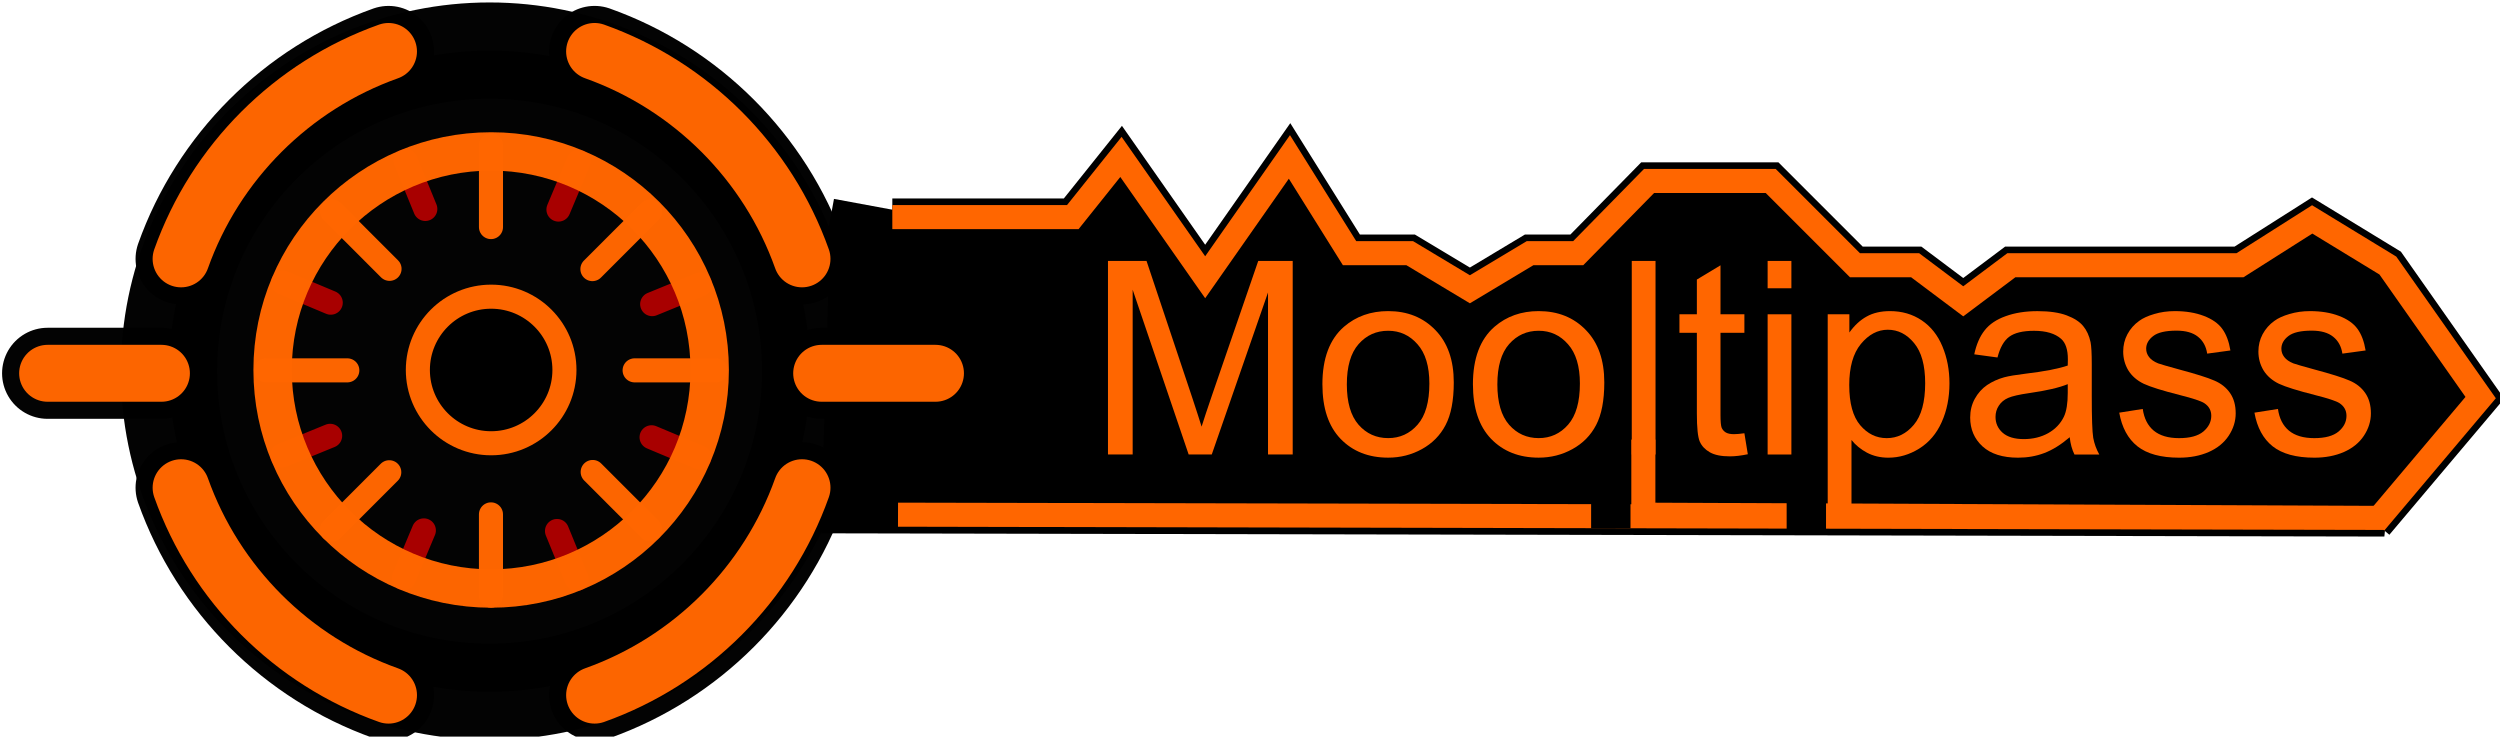 <?xml version="1.0" encoding="UTF-8" standalone="no"?>
<!-- Created with Inkscape (http://www.inkscape.org/) -->

<svg
   xmlns:dc="http://purl.org/dc/elements/1.1/"
   xmlns:cc="http://creativecommons.org/ns#"
   xmlns:rdf="http://www.w3.org/1999/02/22-rdf-syntax-ns#"
   xmlns:svg="http://www.w3.org/2000/svg"
   xmlns="http://www.w3.org/2000/svg"
   xmlns:sodipodi="http://sodipodi.sourceforge.net/DTD/sodipodi-0.dtd"
   xmlns:inkscape="http://www.inkscape.org/namespaces/inkscape"
   width="34.385mm"
   height="10.131mm"
   viewBox="0 0 34.385 10.131"
   id="svg8610"
   version="1.1"
   inkscape:version="0.91+devel r"
   sodipodi:docname="logo-orange.svg">
  <defs
     id="defs8612">
    <inkscape:path-effect
       effect="spiro"
       id="path-effect5848-8"
       is_visible="true" />
    <inkscape:path-effect
       effect="spiro"
       id="path-effect5848-9"
       is_visible="true" />
    <inkscape:path-effect
       effect="spiro"
       id="path-effect5848-8-3"
       is_visible="true" />
    <inkscape:path-effect
       effect="spiro"
       id="path-effect5848-9-1"
       is_visible="true" />
  </defs>
  <sodipodi:namedview
     id="base"
     pagecolor="#ffffff"
     bordercolor="#666666"
     borderopacity="1.0"
     inkscape:pageopacity="0.0"
     inkscape:pageshadow="2"
     inkscape:zoom="3.959798"
     inkscape:cx="99.241647"
     inkscape:cy="11.737262"
     inkscape:document-units="mm"
     inkscape:current-layer="g4797"
     showgrid="false"
     inkscape:window-width="1440"
     inkscape:window-height="886"
     inkscape:window-x="0"
     inkscape:window-y="14"
     inkscape:window-maximized="0"
     fit-margin-top="0"
     fit-margin-left="0"
     fit-margin-right="0"
     fit-margin-bottom="0" />
  <g
     inkscape:label="Layer 1"
     inkscape:groupmode="layer"
     id="layer1"
     transform="translate(-104.421,-90.851)">
    <g
       style="display:inline"
       id="g3330"
       transform="matrix(0.331,0,0,-0.331,86.217,125.201)">
      <g
         id="g3322">
        <g
           style="display:inline"
           id="g5039"
           transform="matrix(0.5,0,0,-0.5,45.492,598.584)">
          <g
             id="g4797">
            <g
               id="g6006-4"
               transform="translate(28.167,-1.706)"
               style="fill:#000000;stroke:#000000;stroke-width:3.1;stroke-miterlimit:4;stroke-dasharray:none">
              <circle
                 style="fill:#000000;stroke:#000000;stroke-width:3.1;stroke-miterlimit:4;stroke-dasharray:none"
                 id="path5862-2"
                 cx="90"
                 cy="1007.362"
                 r="0" />
              <ellipse
                 style="fill:#000000;stroke:#000000;stroke-width:3.1;stroke-miterlimit:4;stroke-dasharray:none"
                 id="path5866-4"
                 cx="110"
                 cy="1007.362"
                 rx="0"
                 ry="1.5" />
              <g
                 transform="translate(0,2)"
                 id="g5997-1"
                 style="fill:#000000;stroke:#000000;stroke-width:3.1;stroke-miterlimit:4;stroke-dasharray:none">
                <path
                   style="fill:#000000;stroke:#000000;stroke-width:3.1;stroke-linecap:butt;stroke-linejoin:miter;stroke-miterlimit:4;stroke-dasharray:none;stroke-opacity:1"
                   d="m 59.871,1007.375 c 23.918,4.4 47.814,8.923 71.686,13.567 19.163,3.728 38.311,7.535 57.444,11.42 l -129.899,-0.269"
                   id="path5846-3"
                   inkscape:path-effect="#path-effect5848-8-3"
                   inkscape:original-d="m 59.870782,1007.3751 71.685598,13.567 57.44362,11.4201 -129.899204,-0.269"
                   inkscape:connector-curvature="0"
                   sodipodi:nodetypes="cccc" />
                <g
                   id="g5939-8"
                   transform="translate(1.577,-1.126)"
                   style="fill:#000000;stroke:#000000;stroke-width:3.1;stroke-miterlimit:4;stroke-dasharray:none">
                  <path
                     id="path5931-7"
                     style="fill:#000000;stroke:#000000;stroke-width:3.1;stroke-linecap:butt;stroke-linejoin:miter;stroke-miterlimit:4;stroke-dasharray:none;stroke-opacity:1"
                     d="m 63.423,1008.489 15,0 4,-5 7,10 7,-10 5,8 5,0 5,3 5,-3 4,0 5.887,-6 c 2.629,0 7.484,0 10.113,0 l 7,7 5,0 4,3 4,-3 15,0 4,0 6,-3.808 6.289,3.836 7.711,10.973 -8.773,10.4"
                     inkscape:connector-curvature="0"
                     sodipodi:nodetypes="cccccccccccccccccccccc" />
                </g>
              </g>
              <path
                 inkscape:connector-curvature="0"
                 id="path5946-6"
                 d="m 124.711,1032.975 0,2.26"
                 style="fill:#000000;stroke:#000000;stroke-width:3.1;stroke-linecap:butt;stroke-linejoin:miter;stroke-miterlimit:4;stroke-dasharray:none;stroke-opacity:1"
                 sodipodi:nodetypes="cc" />
              <path
                 style="fill:#000000;stroke:#000000;stroke-width:3.1;stroke-linecap:butt;stroke-linejoin:miter;stroke-miterlimit:4;stroke-dasharray:none;stroke-opacity:1"
                 d="m 140.96,1033.055 0,2.34"
                 id="path6004-1"
                 inkscape:connector-curvature="0"
                 sodipodi:nodetypes="cc" />
            </g>
            <circle
               r="0"
               cy="1005.656"
               cx="118.167"
               style="fill:#000000;stroke:none"
               id="path5862-5" />
            <ellipse
               ry="1.5"
               rx="0"
               cy="1005.656"
               cx="138.167"
               style="fill:#000000;stroke:none"
               id="path5866-7" />
            <g
               transform="translate(28.167,0.294)"
               id="text3033-9"
               style="font-style:normal;font-variant:normal;font-weight:normal;font-stretch:normal;font-size:22.473px;line-height:125%;font-family:Sans;-inkscape-font-specification:'DEC Terminal';text-align:center;letter-spacing:0px;word-spacing:0px;text-anchor:middle;fill:#ff6600;fill-opacity:1;stroke:none">
              <path
                 id="path7258"
                 style="font-family:Sans;-inkscape-font-specification:'DEC Terminal';fill:#ff6600"
                 d="m 82.922,1027.093 0,-16.087 3.204,0 3.808,11.39 c 0.351,1.061 0.607,1.854 0.768,2.381 0.183,-0.585 0.468,-1.445 0.856,-2.579 l 3.852,-11.193 2.864,0 0,16.087 -2.052,0 0,-13.464 -4.675,13.464 -1.92,0 -4.653,-13.694 0,13.694 -2.052,0"
                 inkscape:connector-curvature="0" />
              <path
                 id="path7260"
                 style="font-family:Sans;-inkscape-font-specification:'DEC Terminal';fill:#ff6600"
                 d="m 100.742,1021.266 c 0,-2.158 0.6,-3.756 1.8,-4.795 1.002,-0.863 2.224,-1.295 3.665,-1.295 1.602,0 2.912,0.527 3.928,1.58 1.017,1.046 1.525,2.495 1.525,4.345 -10e-6,1.5 -0.227,2.681 -0.68,3.544 -0.446,0.856 -1.101,1.522 -1.964,1.997 -0.856,0.475 -1.792,0.713 -2.809,0.713 -1.631,0 -2.952,-0.523 -3.961,-1.569 -1.002,-1.046 -1.503,-2.553 -1.503,-4.521 m 2.03,0 c -10e-6,1.492 0.326,2.612 0.977,3.358 0.651,0.739 1.47,1.108 2.458,1.108 0.98,0 1.796,-0.373 2.447,-1.119 0.651,-0.746 0.977,-1.884 0.977,-3.413 -1e-5,-1.441 -0.329,-2.531 -0.988,-3.27 -0.651,-0.746 -1.463,-1.119 -2.436,-1.119 -0.988,0 -1.807,0.369 -2.458,1.108 -0.651,0.739 -0.977,1.854 -0.977,3.347"
                 inkscape:connector-curvature="0" />
              <path
                 id="path7262"
                 style="font-family:Sans;-inkscape-font-specification:'DEC Terminal';fill:#ff6600"
                 d="m 113.251,1021.266 c 0,-2.158 0.6,-3.756 1.8,-4.795 1.002,-0.863 2.224,-1.295 3.665,-1.295 1.602,0 2.912,0.527 3.928,1.58 1.017,1.046 1.525,2.495 1.525,4.345 -1e-5,1.5 -0.227,2.681 -0.68,3.544 -0.446,0.856 -1.101,1.522 -1.964,1.997 -0.856,0.475 -1.792,0.713 -2.809,0.713 -1.631,0 -2.952,-0.523 -3.961,-1.569 -1.002,-1.046 -1.503,-2.553 -1.503,-4.521 m 2.03,0 c 0,1.492 0.326,2.612 0.977,3.358 0.651,0.739 1.47,1.108 2.458,1.108 0.98,0 1.796,-0.373 2.447,-1.119 0.651,-0.746 0.977,-1.884 0.977,-3.413 -10e-6,-1.441 -0.329,-2.531 -0.988,-3.27 -0.651,-0.746 -1.463,-1.119 -2.436,-1.119 -0.988,0 -1.807,0.369 -2.458,1.108 -0.651,0.739 -0.977,1.854 -0.977,3.347"
                 inkscape:connector-curvature="0" />
              <path
                 id="path7264"
                 style="font-family:Sans;-inkscape-font-specification:'DEC Terminal';fill:#ff6600"
                 d="m 126.452,1027.093 0,-16.087 1.975,0 0,16.087 -1.975,0"
                 inkscape:connector-curvature="0" />
              <path
                 id="path7266"
                 style="font-family:Sans;-inkscape-font-specification:'DEC Terminal';fill:#ff6600"
                 d="m 135.812,1025.326 0.285,1.745 c -0.556,0.117 -1.053,0.176 -1.492,0.176 -0.717,0 -1.273,-0.113 -1.668,-0.34 -0.395,-0.227 -0.673,-0.523 -0.834,-0.889 -0.161,-0.373 -0.241,-1.152 -0.241,-2.337 l 0,-6.705 -1.448,0 0,-1.536 1.448,0 0,-2.886 1.964,-1.185 0,4.071 1.986,0 0,1.536 -1.986,0 0,6.814 c 0,0.563 0.033,0.925 0.099,1.086 0.073,0.161 0.187,0.289 0.34,0.384 0.161,0.095 0.388,0.143 0.68,0.143 0.219,0 0.508,-0.026 0.867,-0.077"
                 inkscape:connector-curvature="0" />
              <path
                 id="path7268"
                 style="font-family:Sans;-inkscape-font-specification:'DEC Terminal';fill:#ff6600"
                 d="m 137.743,1013.278 0,-2.272 1.975,0 0,2.272 -1.975,0 m 0,13.815 0,-11.653 1.975,0 0,11.653 -1.975,0"
                 inkscape:connector-curvature="0" />
              <path
                 id="path7270"
                 style="font-family:Sans;-inkscape-font-specification:'DEC Terminal';fill:#ff6600"
                 d="m 142.736,1031.559 0,-16.119 1.8,0 0,1.514 c 0.424,-0.593 0.903,-1.035 1.437,-1.328 0.534,-0.3 1.181,-0.45 1.942,-0.45 0.995,0 1.873,0.256 2.634,0.768 0.761,0.512 1.335,1.236 1.723,2.173 0.388,0.929 0.582,1.95 0.582,3.062 -1e-5,1.192 -0.216,2.268 -0.647,3.226 -0.424,0.951 -1.046,1.683 -1.865,2.195 -0.812,0.505 -1.668,0.757 -2.568,0.757 -0.658,0 -1.251,-0.139 -1.778,-0.417 -0.519,-0.278 -0.947,-0.629 -1.284,-1.053 l 0,5.673 -1.975,0 m 1.789,-10.227 c 0,1.5 0.304,2.608 0.911,3.325 0.607,0.717 1.342,1.075 2.206,1.075 0.878,0 1.628,-0.369 2.249,-1.108 0.629,-0.746 0.944,-1.898 0.944,-3.457 -1e-5,-1.485 -0.307,-2.597 -0.922,-3.336 -0.607,-0.739 -1.335,-1.108 -2.184,-1.108 -0.841,0 -1.587,0.395 -2.239,1.185 -0.644,0.783 -0.966,1.924 -0.966,3.424"
                 inkscape:connector-curvature="0" />
              <path
                 id="path7272"
                 style="font-family:Sans;-inkscape-font-specification:'DEC Terminal';fill:#ff6600"
                 d="m 162.85,1025.656 c -0.732,0.622 -1.437,1.061 -2.118,1.317 -0.673,0.256 -1.397,0.384 -2.173,0.384 -1.28,0 -2.264,-0.311 -2.952,-0.933 -0.688,-0.629 -1.031,-1.43 -1.031,-2.403 0,-0.571 0.128,-1.09 0.384,-1.558 0.263,-0.475 0.604,-0.856 1.02,-1.141 0.424,-0.285 0.9,-0.501 1.426,-0.647 0.388,-0.102 0.973,-0.201 1.756,-0.296 1.595,-0.19 2.769,-0.417 3.522,-0.68 0.007,-0.271 0.011,-0.443 0.011,-0.516 -1e-5,-0.805 -0.187,-1.372 -0.56,-1.701 -0.505,-0.446 -1.255,-0.669 -2.249,-0.669 -0.929,0 -1.617,0.165 -2.063,0.494 -0.439,0.322 -0.764,0.896 -0.977,1.723 l -1.931,-0.263 c 0.176,-0.827 0.465,-1.492 0.867,-1.997 0.402,-0.512 0.984,-0.903 1.745,-1.174 0.761,-0.278 1.642,-0.417 2.644,-0.417 0.995,0 1.803,0.117 2.425,0.351 0.622,0.234 1.079,0.53 1.372,0.889 0.293,0.351 0.497,0.797 0.614,1.339 0.066,0.337 0.099,0.944 0.099,1.821 l 0,2.634 c -10e-6,1.836 0.04,2.999 0.121,3.49 0.088,0.483 0.256,0.947 0.505,1.393 l -2.063,0 c -0.205,-0.41 -0.337,-0.889 -0.395,-1.437 m -0.165,-4.411 c -0.717,0.293 -1.792,0.541 -3.226,0.746 -0.812,0.117 -1.386,0.249 -1.723,0.395 -0.337,0.146 -0.596,0.362 -0.779,0.647 -0.183,0.278 -0.274,0.589 -0.274,0.933 0,0.527 0.198,0.966 0.593,1.317 0.402,0.351 0.988,0.527 1.756,0.527 0.761,0 1.437,-0.165 2.03,-0.494 0.593,-0.337 1.028,-0.794 1.306,-1.372 0.212,-0.446 0.318,-1.105 0.318,-1.975 l 0,-0.724"
                 inkscape:connector-curvature="0" />
              <path
                 id="path7274"
                 style="font-family:Sans;-inkscape-font-specification:'DEC Terminal';fill:#ff6600"
                 d="m 166.965,1023.615 1.953,-0.307 c 0.11,0.783 0.413,1.383 0.911,1.8 0.505,0.417 1.207,0.625 2.107,0.625 0.907,0 1.58,-0.183 2.019,-0.549 0.439,-0.373 0.658,-0.808 0.658,-1.306 -1e-5,-0.446 -0.194,-0.797 -0.582,-1.053 -0.271,-0.175 -0.944,-0.399 -2.019,-0.669 -1.448,-0.366 -2.454,-0.68 -3.018,-0.944 -0.556,-0.271 -0.98,-0.64 -1.273,-1.108 -0.285,-0.475 -0.428,-0.999 -0.428,-1.569 0,-0.519 0.117,-0.999 0.351,-1.438 0.241,-0.446 0.567,-0.816 0.977,-1.108 0.307,-0.227 0.724,-0.417 1.251,-0.571 0.534,-0.161 1.105,-0.241 1.712,-0.241 0.914,0 1.715,0.132 2.403,0.395 0.695,0.263 1.207,0.622 1.536,1.075 0.329,0.446 0.556,1.046 0.68,1.8 l -1.931,0.263 c -0.088,-0.6 -0.344,-1.068 -0.768,-1.405 -0.417,-0.337 -1.01,-0.505 -1.778,-0.505 -0.907,0 -1.555,0.15 -1.942,0.45 -0.388,0.3 -0.582,0.651 -0.582,1.053 0,0.256 0.081,0.486 0.241,0.691 0.161,0.212 0.413,0.388 0.757,0.527 0.198,0.073 0.779,0.241 1.745,0.505 1.397,0.373 2.37,0.68 2.919,0.922 0.556,0.234 0.991,0.578 1.306,1.032 0.315,0.454 0.472,1.017 0.472,1.69 -1e-5,0.658 -0.194,1.28 -0.582,1.865 -0.38,0.578 -0.933,1.028 -1.657,1.35 -0.724,0.315 -1.544,0.472 -2.458,0.472 -1.514,0 -2.67,-0.315 -3.467,-0.944 -0.79,-0.629 -1.295,-1.562 -1.514,-2.798"
                 inkscape:connector-curvature="0" />
              <path
                 id="path7276"
                 style="font-family:Sans;-inkscape-font-specification:'DEC Terminal';fill:#ff6600"
                 d="m 178.201,1023.615 1.953,-0.307 c 0.11,0.783 0.413,1.383 0.911,1.8 0.505,0.417 1.207,0.625 2.107,0.625 0.907,0 1.58,-0.183 2.019,-0.549 0.439,-0.373 0.658,-0.808 0.658,-1.306 -1e-5,-0.446 -0.194,-0.797 -0.582,-1.053 -0.271,-0.175 -0.944,-0.399 -2.019,-0.669 -1.448,-0.366 -2.454,-0.68 -3.018,-0.944 -0.556,-0.271 -0.98,-0.64 -1.273,-1.108 -0.285,-0.475 -0.428,-0.999 -0.428,-1.569 0,-0.519 0.117,-0.999 0.351,-1.438 0.241,-0.446 0.567,-0.816 0.977,-1.108 0.307,-0.227 0.724,-0.417 1.251,-0.571 0.534,-0.161 1.105,-0.241 1.712,-0.241 0.914,0 1.715,0.132 2.403,0.395 0.695,0.263 1.207,0.622 1.536,1.075 0.329,0.446 0.556,1.046 0.68,1.8 l -1.931,0.263 c -0.088,-0.6 -0.344,-1.068 -0.768,-1.405 -0.417,-0.337 -1.01,-0.505 -1.778,-0.505 -0.907,0 -1.555,0.15 -1.942,0.45 -0.388,0.3 -0.582,0.651 -0.582,1.053 0,0.256 0.081,0.486 0.241,0.691 0.161,0.212 0.413,0.388 0.757,0.527 0.198,0.073 0.779,0.241 1.745,0.505 1.397,0.373 2.37,0.68 2.919,0.922 0.556,0.234 0.991,0.578 1.306,1.032 0.315,0.454 0.472,1.017 0.472,1.69 -1e-5,0.658 -0.194,1.28 -0.582,1.865 -0.38,0.578 -0.933,1.028 -1.657,1.35 -0.724,0.315 -1.544,0.472 -2.458,0.472 -1.514,0 -2.67,-0.315 -3.467,-0.944 -0.79,-0.629 -1.295,-1.562 -1.514,-2.798"
                 inkscape:connector-curvature="0" />
            </g>
            <path
               sodipodi:nodetypes="cccc"
               inkscape:connector-curvature="0"
               inkscape:original-d="m 155.582,1026.1482 0,6.2391 61.58545,0.269 -123.527154,-0.269"
               inkscape:path-effect="#path-effect5848-9-1"
               id="path5846"
               d="m 155.582,1026.148 0,6.239 61.585,0.269 -123.527,-0.269"
               style="fill:none;stroke:#ff6600;stroke-width:2;stroke-linecap:butt;stroke-linejoin:miter;stroke-miterlimit:4;stroke-dasharray:none;stroke-opacity:1" />
            <path
               id="path5931-0"
               style="fill:none;stroke:#ff6600;stroke-width:2;stroke-linecap:butt;stroke-linejoin:miter;stroke-miterlimit:4;stroke-dasharray:none;stroke-opacity:1"
               d="m 93.167,1007.656 15,0 4,-5 7,10 7,-10 5,8 5,0 5,3 5,-3 4,0 5.887,-6 c 2.629,0 7.484,0 10.113,0 l 7,7 5,0 4,3 4,-3 15,0 4,0 6,-3.808 6.289,3.836 7.711,10.973 -8.773,10.4"
               inkscape:connector-curvature="0"
               sodipodi:nodetypes="cccccccccccccccccccccc" />
            <path
               inkscape:connector-curvature="0"
               id="path5946-62"
               d="m 152.878,1031.269 0,2.26"
               style="fill:none;stroke:#000000;stroke-width:3.272px;stroke-linecap:butt;stroke-linejoin:miter;stroke-opacity:1"
               sodipodi:nodetypes="cc" />
            <path
               style="fill:none;stroke:#000000;stroke-width:3.272px;stroke-linecap:butt;stroke-linejoin:miter;stroke-opacity:1"
               d="m 169.127,1031.349 0,2.34"
               id="path6004-8"
               inkscape:connector-curvature="0"
               sodipodi:nodetypes="cc" />
            <circle
               id="path4376-0"
               style="opacity:0.988;fill:#000000;fill-opacity:1;stroke:#000000;stroke-width:8;stroke-linecap:round;stroke-linejoin:round;stroke-miterlimit:4;stroke-dasharray:none;stroke-dashoffset:6.4;stroke-opacity:1"
               cx="59.698"
               cy="1020.462"
               r="26.643" />
            <g
               transform="matrix(0.946,0,0,0.946,-48.711,132.516)"
               id="g4059-4">
              <g
                 id="g4051-8">
                <path
                   style="opacity:0.988;fill:none;stroke:#000000;stroke-width:8;stroke-linecap:round;stroke-linejoin:round;stroke-miterlimit:4;stroke-dasharray:none;stroke-dashoffset:6.4;stroke-opacity:1"
                   d="m 87.495,928.767 c 3.016,-8.483 9.741,-15.208 18.223,-18.223"
                   id="path3997-2"
                   inkscape:connector-curvature="0" />
                <path
                   style="opacity:0.988;fill:none;stroke:#000000;stroke-width:8;stroke-linecap:round;stroke-linejoin:round;stroke-miterlimit:4;stroke-dasharray:none;stroke-dashoffset:6.4;stroke-opacity:1"
                   d="M 105.718,967.093 C 97.235,964.077 90.51,957.352 87.495,948.869"
                   id="path3999-1"
                   inkscape:connector-curvature="0" />
                <path
                   style="opacity:0.988;fill:none;stroke:#000000;stroke-width:8;stroke-linecap:round;stroke-linejoin:round;stroke-miterlimit:4;stroke-dasharray:none;stroke-dashoffset:6.4;stroke-opacity:1"
                   d="m 75.769,938.818 10,0"
                   id="path4001-7"
                   inkscape:connector-curvature="0"
                   sodipodi:nodetypes="cc" />
                <path
                   style="opacity:0.988;fill:none;stroke:#000000;stroke-width:8;stroke-linecap:round;stroke-linejoin:round;stroke-miterlimit:4;stroke-dasharray:none;stroke-dashoffset:6.4;stroke-opacity:1"
                   d="m 123.821,910.543 c 8.483,3.016 15.208,9.741 18.223,18.223"
                   id="path4005-5"
                   inkscape:connector-curvature="0" />
                <path
                   style="opacity:0.988;fill:none;stroke:#000000;stroke-width:8;stroke-linecap:round;stroke-linejoin:round;stroke-miterlimit:4;stroke-dasharray:none;stroke-dashoffset:6.4;stroke-opacity:1"
                   d="m 142.044,948.869 c -3.016,8.483 -9.741,15.208 -18.223,18.223"
                   id="path4007-5"
                   inkscape:connector-curvature="0" />
                <path
                   style="opacity:0.988;fill:none;stroke:#000000;stroke-width:8;stroke-linecap:round;stroke-linejoin:round;stroke-miterlimit:4;stroke-dasharray:none;stroke-dashoffset:6.4;stroke-opacity:1"
                   d="m 143.769,938.818 10,0"
                   id="path4009-8"
                   inkscape:connector-curvature="0"
                   sodipodi:nodetypes="cc" />
              </g>
              <g
                 id="g3965-9">
                <g
                   inkscape:export-ydpi="90"
                   inkscape:export-xdpi="90"
                   inkscape:export-filename="/home/blmwielens/Mooltipass/ui/elements/leftCtrl.png"
                   id="g4044-5"
                   transform="translate(-14.231,-83.544)"
                   style="stroke:#ff6600">
                  <path
                     style="opacity:0.988;fill:none;stroke:#ff6600;stroke-width:5;stroke-linecap:round;stroke-linejoin:round;stroke-miterlimit:4;stroke-dasharray:none;stroke-dashoffset:6.4;stroke-opacity:1"
                     d="m 101.725,23.949 c 3.016,-8.483 9.741,-15.208 18.223,-18.223"
                     id="path3253-2"
                     transform="translate(0,988.362)"
                     inkscape:connector-curvature="0" />
                  <path
                     style="opacity:0.988;fill:none;stroke:#ff6600;stroke-width:5;stroke-linecap:round;stroke-linejoin:round;stroke-miterlimit:4;stroke-dasharray:none;stroke-dashoffset:6.4;stroke-opacity:1"
                     d="m 119.949,62.275 c -8.483,-3.016 -15.208,-9.741 -18.223,-18.223"
                     id="path3249-8"
                     transform="translate(0,988.362)"
                     inkscape:connector-curvature="0" />
                  <path
                     style="opacity:0.988;fill:none;stroke:#ff6600;stroke-width:5;stroke-linecap:round;stroke-linejoin:round;stroke-miterlimit:4;stroke-dasharray:none;stroke-dashoffset:6.4;stroke-opacity:1"
                     d="m 90,34 10,0"
                     id="path3267-1"
                     inkscape:connector-curvature="0"
                     transform="translate(0,988.362)"
                     sodipodi:nodetypes="cc" />
                </g>
                <g
                   inkscape:export-ydpi="90"
                   inkscape:export-xdpi="90"
                   inkscape:export-filename="/home/blmwielens/Mooltipass/ui/elements/rightCtrl.png"
                   id="g4039-3"
                   transform="translate(-16.231,-83.544)"
                   style="stroke:#ff6600">
                  <path
                     style="opacity:0.988;fill:none;stroke:#ff6600;stroke-width:5;stroke-linecap:round;stroke-linejoin:round;stroke-miterlimit:4;stroke-dasharray:none;stroke-dashoffset:6.4;stroke-opacity:1"
                     d="m 140.051,5.725 c 8.483,3.016 15.208,9.741 18.223,18.223"
                     id="path3257-0"
                     transform="translate(0,988.362)"
                     inkscape:connector-curvature="0" />
                  <path
                     style="opacity:0.988;fill:none;stroke:#ff6600;stroke-width:5;stroke-linecap:round;stroke-linejoin:round;stroke-miterlimit:4;stroke-dasharray:none;stroke-dashoffset:6.4;stroke-opacity:1"
                     d="m 158.275,44.051 c -3.016,8.483 -9.741,15.208 -18.223,18.223"
                     id="path3239-4"
                     transform="translate(0,988.362)"
                     inkscape:connector-curvature="0" />
                  <path
                     style="opacity:0.988;fill:none;stroke:#ff6600;stroke-width:5;stroke-linecap:round;stroke-linejoin:round;stroke-miterlimit:4;stroke-dasharray:none;stroke-dashoffset:6.4;stroke-opacity:1"
                     d="m 160,34 10,0"
                     id="path3269-9"
                     inkscape:connector-curvature="0"
                     transform="translate(0,988.362)"
                     sodipodi:nodetypes="cc" />
                </g>
              </g>
            </g>
            <path
               inkscape:connector-curvature="0"
               d="m 52.728,1003 1.628,3.981 m 10.944,26.762 1.628,3.981 m -24.462,-10.262 3.981,-1.628 m 26.762,-10.943 3.981,-1.628 m -34.659,-0.157 3.966,1.664 m 26.662,11.185 3.966,1.664 m -24.554,10.041 1.664,-3.966 m 11.185,-26.662 1.664,-3.966"
               style="opacity:0.988;fill:#000000;fill-opacity:1;stroke:#aa0000;stroke-width:2;stroke-linecap:round;stroke-linejoin:round;stroke-miterlimit:4;stroke-dasharray:none;stroke-dashoffset:6.4;stroke-opacity:1"
               id="path4408-1" />
            <circle
               id="path4378-5"
               style="opacity:0.988;fill:none;stroke:#ff6600;stroke-width:3.189;stroke-linecap:round;stroke-linejoin:round;stroke-miterlimit:4;stroke-dasharray:none;stroke-dashoffset:6.4;stroke-opacity:1"
               cx="59.827"
               cy="1020.362"
               r="18.163" />
            <circle
               style="opacity:0.988;fill:#000000;fill-opacity:1;stroke:#ff6600;stroke-width:2;stroke-linecap:round;stroke-linejoin:round;stroke-miterlimit:4;stroke-dasharray:none;stroke-dashoffset:6.4;stroke-opacity:1"
               id="path4380-0"
               cx="59.827"
               cy="1020.362"
               r="6.091" />
            <path
               inkscape:connector-curvature="0"
               d="m 73.038,1007.184 -4.795,4.795 4.795,-4.795 z m -26.428,0 4.773,4.773 -4.773,-4.773 z m 21.655,21.655 4.773,4.773 -4.773,-4.773 z m -16.904,0.022 -4.773,4.773 4.773,-4.773 z m 8.452,-27.155 0,6.781 0,-6.781 z m -18.688,18.688 6.75,0 -6.75,0 z m 30.625,0 6.75,0 -6.75,0 z m -11.938,11.969 0,6.75 0,-6.75 z"
               style="opacity:0.988;fill:none;stroke:#ff6600;stroke-width:2;stroke-linecap:round;stroke-linejoin:round;stroke-miterlimit:4;stroke-dasharray:none;stroke-dashoffset:6.4;stroke-opacity:1"
               id="path4396-6" />
          </g>
        </g>
      </g>
    </g>
  </g>
</svg>

